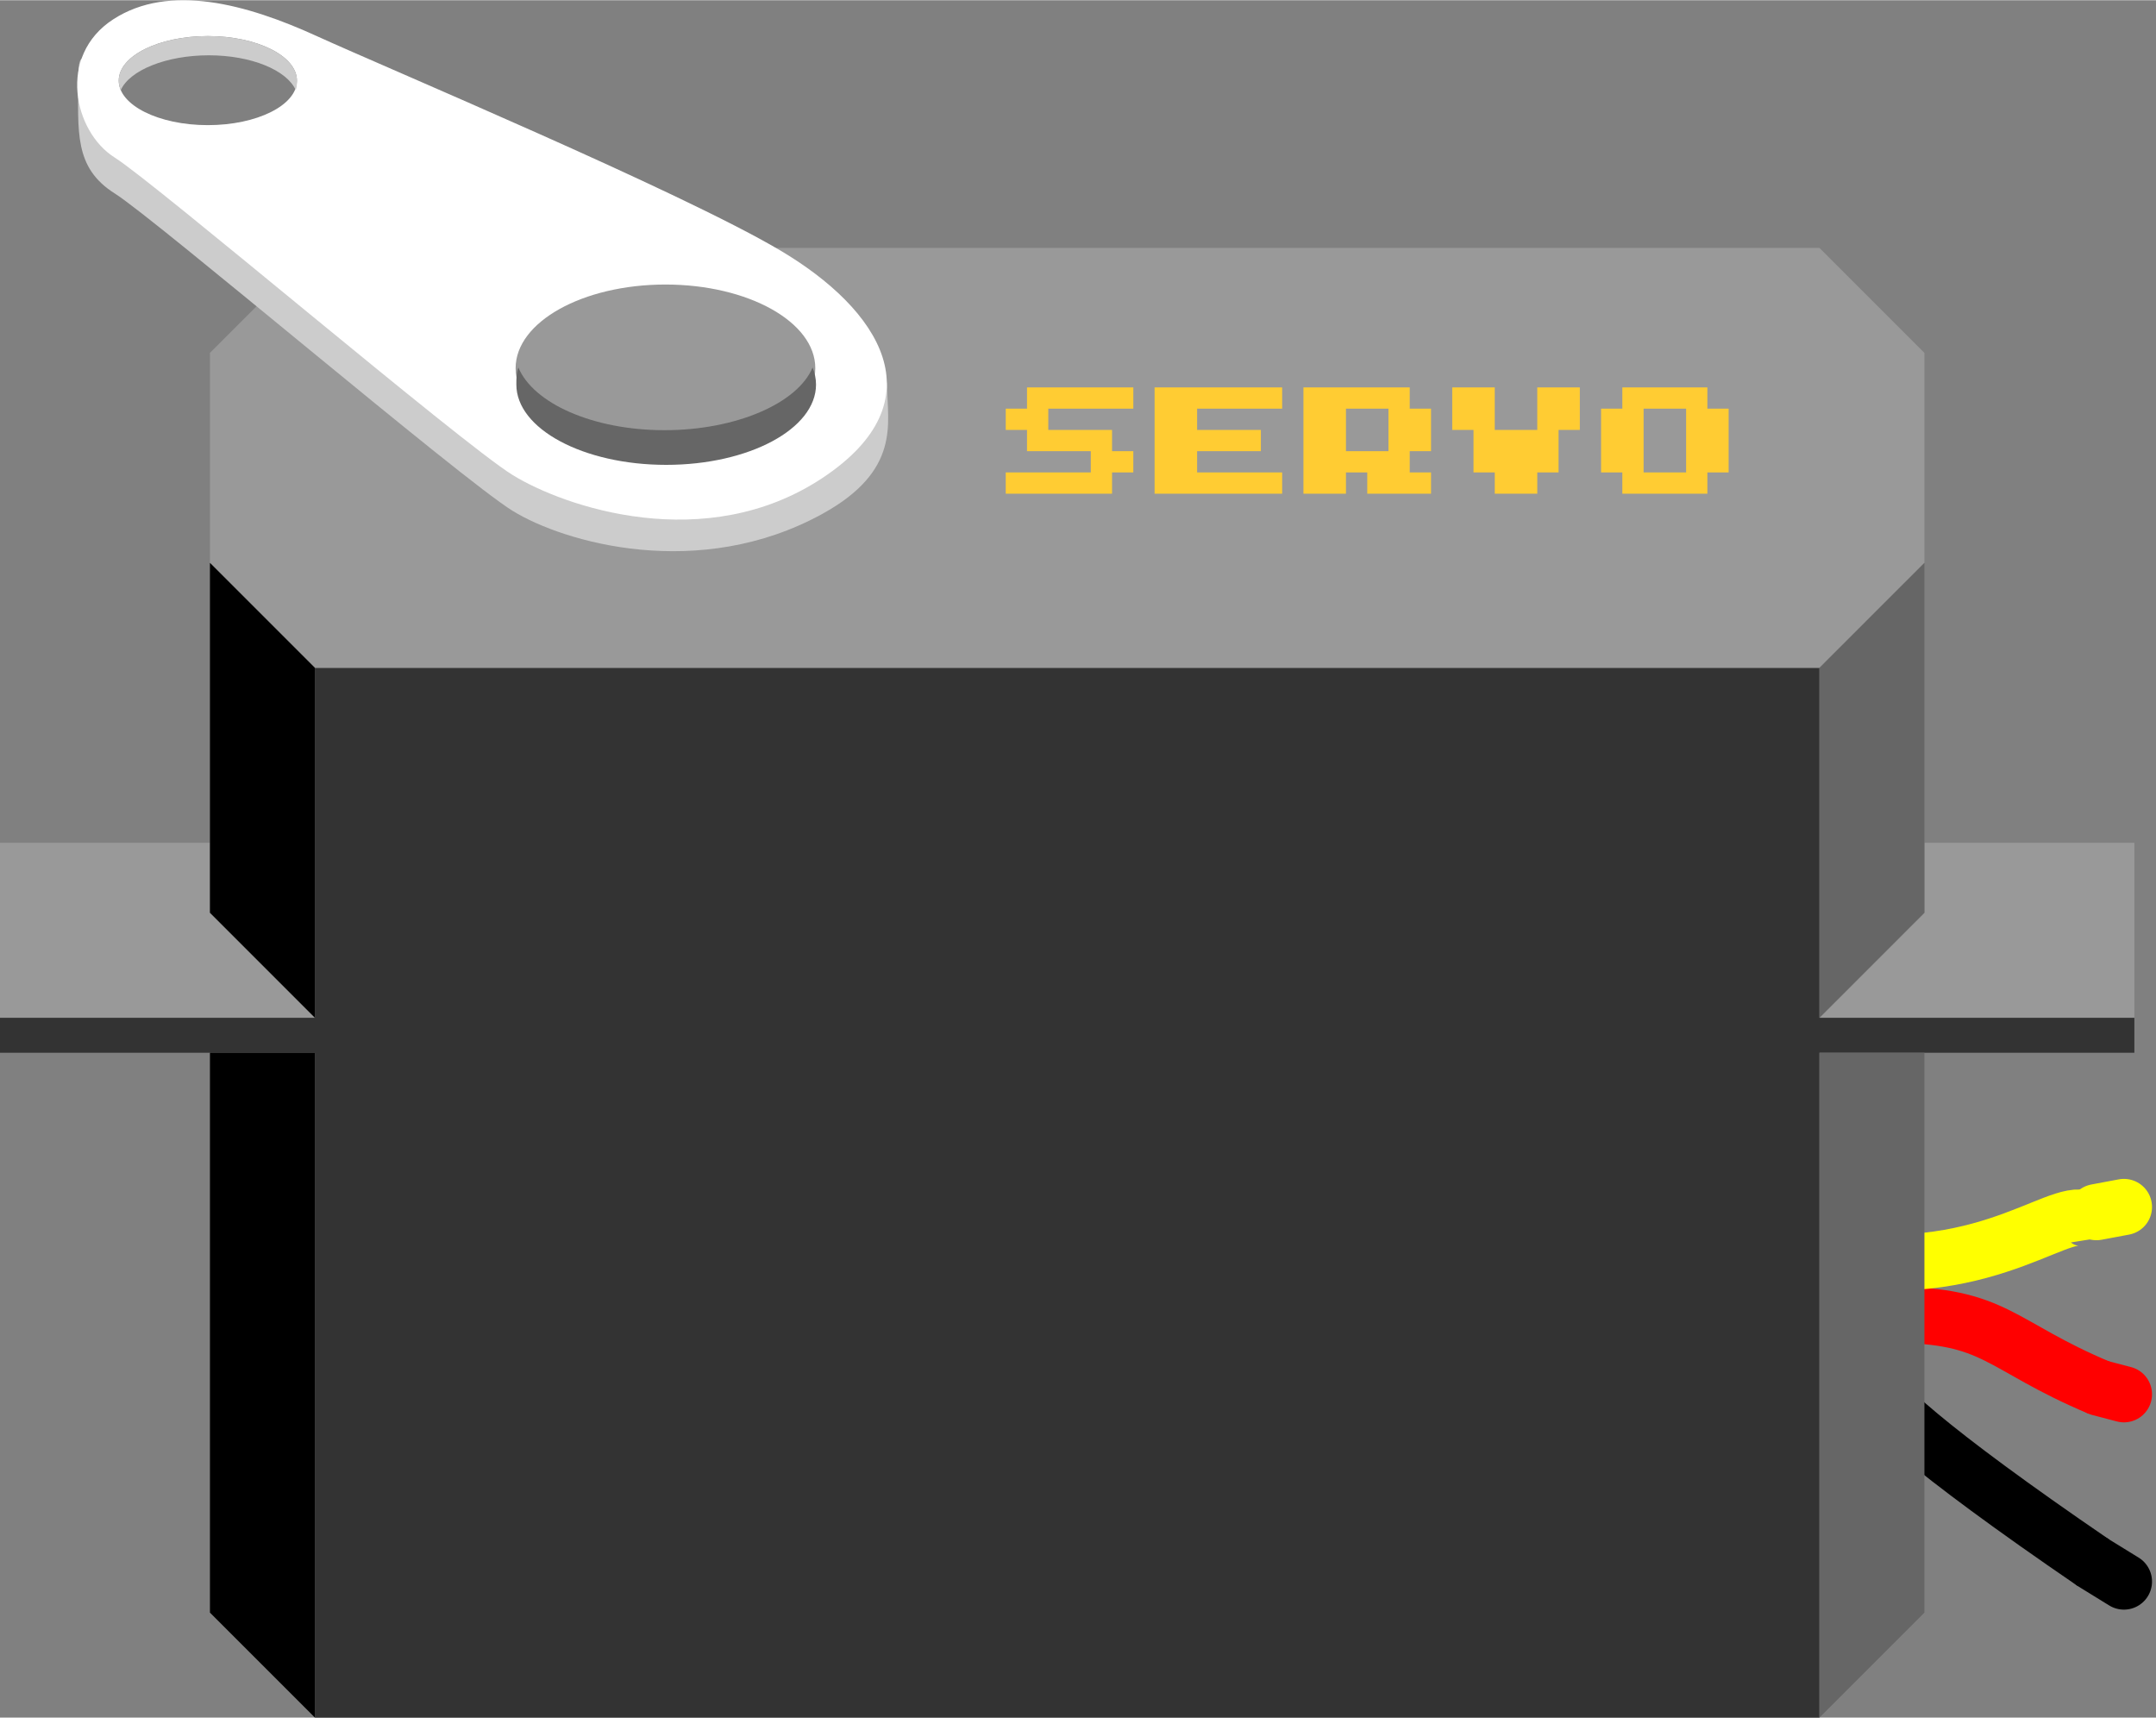 <?xml version='1.0' encoding='UTF-8' standalone='no'?>
<!-- Created with Fritzing (http://www.fritzing.org/) -->
<svg xmlns:svg='http://www.w3.org/2000/svg' xmlns='http://www.w3.org/2000/svg' version='1.2' baseProfile='tiny' x='0in' y='0in' width='1.151in' height='0.917in' viewBox='0 0 82.895 66.026' >
<rect x="0" y="0" width="82.895" height="66.026" fill="#808080" stroke="none"/>
<path stroke='#000000' stroke-width='2.16' stroke-linecap='round' stroke-linejoin='round' fill='none' d='M80.494,60.076L81.662,60.796' />
<path stroke='#ff0000' stroke-width='2.16' stroke-linecap='round' stroke-linejoin='round' fill='none' d='M80.72,53.349L81.662,53.596' />
<path stroke='#ffff00' stroke-width='2.16' stroke-linecap='round' stroke-linejoin='round' fill='none' d='M80.604,46.594L81.662,46.396' />
<g partID='71310'><g transform="matrix(1, 0, 0, 1, -0.4, 32.424)">
 <g  id="breadboard">
  <rect  width="0.72" height="0.72" x="73.046" fill="none" y="20.15" id="connector0pin"/>
  <rect  width="0.72" height="0.72" x="73.125" fill="none" y="18.117" id="connector1pin"/>
  <rect  width="0.72" height="0.72" x="73.046" fill="none" y="16.114" id="connector2pin"/>
  <g  y2="39.406" x1="112.353" x2="113.976" fill="none" stroke-linecap="round" stroke-width="2.16" id="connector0leg" y1="38.406" stroke="#000000"/>
  <g  y2="29.406" x1="112.667" x2="113.976" fill="none" stroke-linecap="round" stroke-width="2.16" id="connector1leg" y1="29.063" stroke="#FF0000"/>
  <g  y2="19.406" x1="112.506" x2="113.976" fill="none" stroke-linecap="round" stroke-width="2.16" id="connector2leg" y1="19.68" stroke="#FFFF00"/>
  <path  d="M73.046,20.15c0,0,-5.097,-1.346,7.848,7.502" fill="none" stroke-width="2.16" id="path7" stroke="#000000"/>
  <path  d="M73.125,18.117c4.035,0,4.108,1.173,7.996,2.808" fill="none" stroke-width="2.16" id="path9" stroke="#FF0000"/>
  <path  d="M73.046,16.114c5.382,0,7.598,-3.177,7.958,-0.936" fill="none" stroke-width="2.16" id="path11" stroke="#FFFF00"/>
  <polygon  points="0.4,6.697,12.508,6.697,12.508,-6.756,70.356,-6.756,70.356,6.697,82.463,6.697,82.463,8.042,70.356,8.042,70.356,33.602,12.508,33.602,12.508,8.042,0.4,8.042" fill="#333333" id="polygon13"/>
  <polygon  points="8.472,8.042,12.508,8.042,12.508,33.602,8.472,29.567" id="polygon15"/>
  <polygon  points="12.508,6.697,0.4,6.697,0.4,-0.03,8.472,-0.03,8.472,2.66" fill="#999999" id="polygon17"/>
  <polygon  points="12.508,-6.756,8.472,-10.792,8.472,-18.864,12.508,-22.9,70.356,-22.9,74.391,-18.864,74.391,-10.792,70.356,-6.756" fill="#999999" id="polygon19"/>
  <polygon  points="74.391,8.042,70.356,8.042,70.356,33.602,74.391,29.567" fill="#666666" id="polygon21"/>
  <polygon  points="70.356,6.697,82.464,6.697,82.464,-0.03,74.391,-0.03,74.391,2.66" fill="#999999" id="polygon23"/>
  <polygon  points="8.472,-10.792,12.508,-6.756,12.508,6.697,8.472,2.66" id="polygon25"/>
  <polygon  points="74.391,-10.792,70.356,-6.756,70.356,6.697,74.391,2.66" fill="#666666" id="polygon27"/>
  <path  d="M32.019,-12.676c-4.725,2.599,-9.926,1.11,-11.911,-0.117C18.122,-14.019,6.386,-24.003,4.81,-24.996c-1.577,-0.993,-1.402,-2.39,-1.402,-4.414c0,-2.575,1.284,1.927,3.972,3.153c2.685,1.226,27.132,4.243,27.132,8.719C34.51,-16.176,35.055,-14.347,32.019,-12.676z" fill="#CCCCCC" id="path29"/>
  <path  d="M32.019,-14.054c-4.496,2.978,-9.926,1.11,-11.911,-0.117C18.122,-15.398,6.386,-25.382,4.81,-26.375c-1.577,-0.992,-2.219,-3.912,-0.058,-5.313c2.16,-1.401,5.138,-0.585,7.824,0.642c2.686,1.226,13.956,5.955,17.808,8.233C34.238,-20.536,36.516,-17.032,32.019,-14.054zM8.391,-27.621c1.892,0,3.426,-0.767,3.426,-1.713s-1.534,-1.712,-3.426,-1.712c-1.892,0,-3.426,0.766,-3.426,1.712S6.499,-27.621,8.391,-27.621z" fill="#FFFFFF" id="path31"/>
  <g  id="g33">
   <path  d="M11.772,-28.965c-0.34,-0.767,-1.706,-1.341,-3.343,-1.341c-1.636,0,-3.046,0.573,-3.386,1.34l0.003,0.001c-0.052,-0.119,-0.081,-0.241,-0.081,-0.368c0,-0.946,1.534,-1.712,3.426,-1.712c1.892,0,3.426,0.766,3.426,1.712c0,0.127,0,0.256,-0.052,0.375L11.772,-28.965z" fill="#CCCCCC" id="path35"/>
  </g>
  <g  id="g37">
   <ellipse  cx="25.986" cy="-18.278" fill="#999999" rx="5.761" ry="3.215" id="ellipse39"/>
   <g  id="g41">
    <path  d="M20.328,-18.309c0.572,1.382,2.869,2.416,5.621,2.416c2.752,0,5.124,-1.034,5.697,-2.416l-0.006,0c0.087,0.213,0.135,0.435,0.135,0.662c0,1.705,-2.579,3.087,-5.761,3.087c-3.182,0,-5.761,-1.382,-5.761,-3.087c0,-0.228,-0.001,-0.462,0.086,-0.675L20.328,-18.309z" fill="#666666" id="path43"/>
   </g>
  </g>
  <g  id="g45">
   <path  d="M40.705,-16.721l0,0.818l2.452,0l0,0.817l0.817,0l0,0.817l-0.817,0l0,0.818l-4.088,0l0,-0.818l3.27,0l0,-0.817l-2.452,0l0,-0.817l-0.817,0l0,-0.818l0.817,0l0,-0.817l4.088,0l0,0.817L40.705,-16.721z" fill="#FFCC33" id="path47"/>
   <path  d="M49.697,-17.538l0,0.817l-3.27,0l0,0.818l2.452,0l0,0.817l-2.452,0l0,0.817l3.27,0l0,0.818l-4.905,0l0,-4.087L49.697,-17.538L49.697,-17.538z" fill="#FFCC33" id="path49"/>
   <path  d="M54.602,-16.721l0.819,0l0,1.635l-0.819,0l0,0.817l0.819,0l0,0.818l-2.452,0l0,-0.818L52.15,-14.269l0,0.818l-1.635,0l0,-4.087l4.087,0L54.602,-16.721L54.602,-16.721zM53.784,-16.721L52.15,-16.721l0,1.635L53.784,-15.086L53.784,-16.721z" fill="#FFCC33" id="path51"/>
   <path  d="M61.142,-17.538l0,1.635l-0.817,0l0,1.634l-0.819,0l0,0.818l-1.635,0l0,-0.818l-0.817,0l0,-1.634l-0.818,0l0,-1.635l1.635,0l0,1.635l1.635,0l0,-1.635L61.142,-17.538z" fill="#FFCC33" id="path53"/>
   <path  d="M62.776,-13.451l0,-0.818l-0.817,0l0,-2.452l0.817,0l0,-0.817l3.27,0l0,0.817l0.818,0l0,2.452L66.046,-14.269l0,0.818L62.776,-13.451L62.776,-13.451zM65.229,-14.269l0,-2.452l-1.635,0l0,2.452L65.229,-14.269z" fill="#FFCC33" id="path55"/>
  </g>
 </g>
</g>
</g></svg>